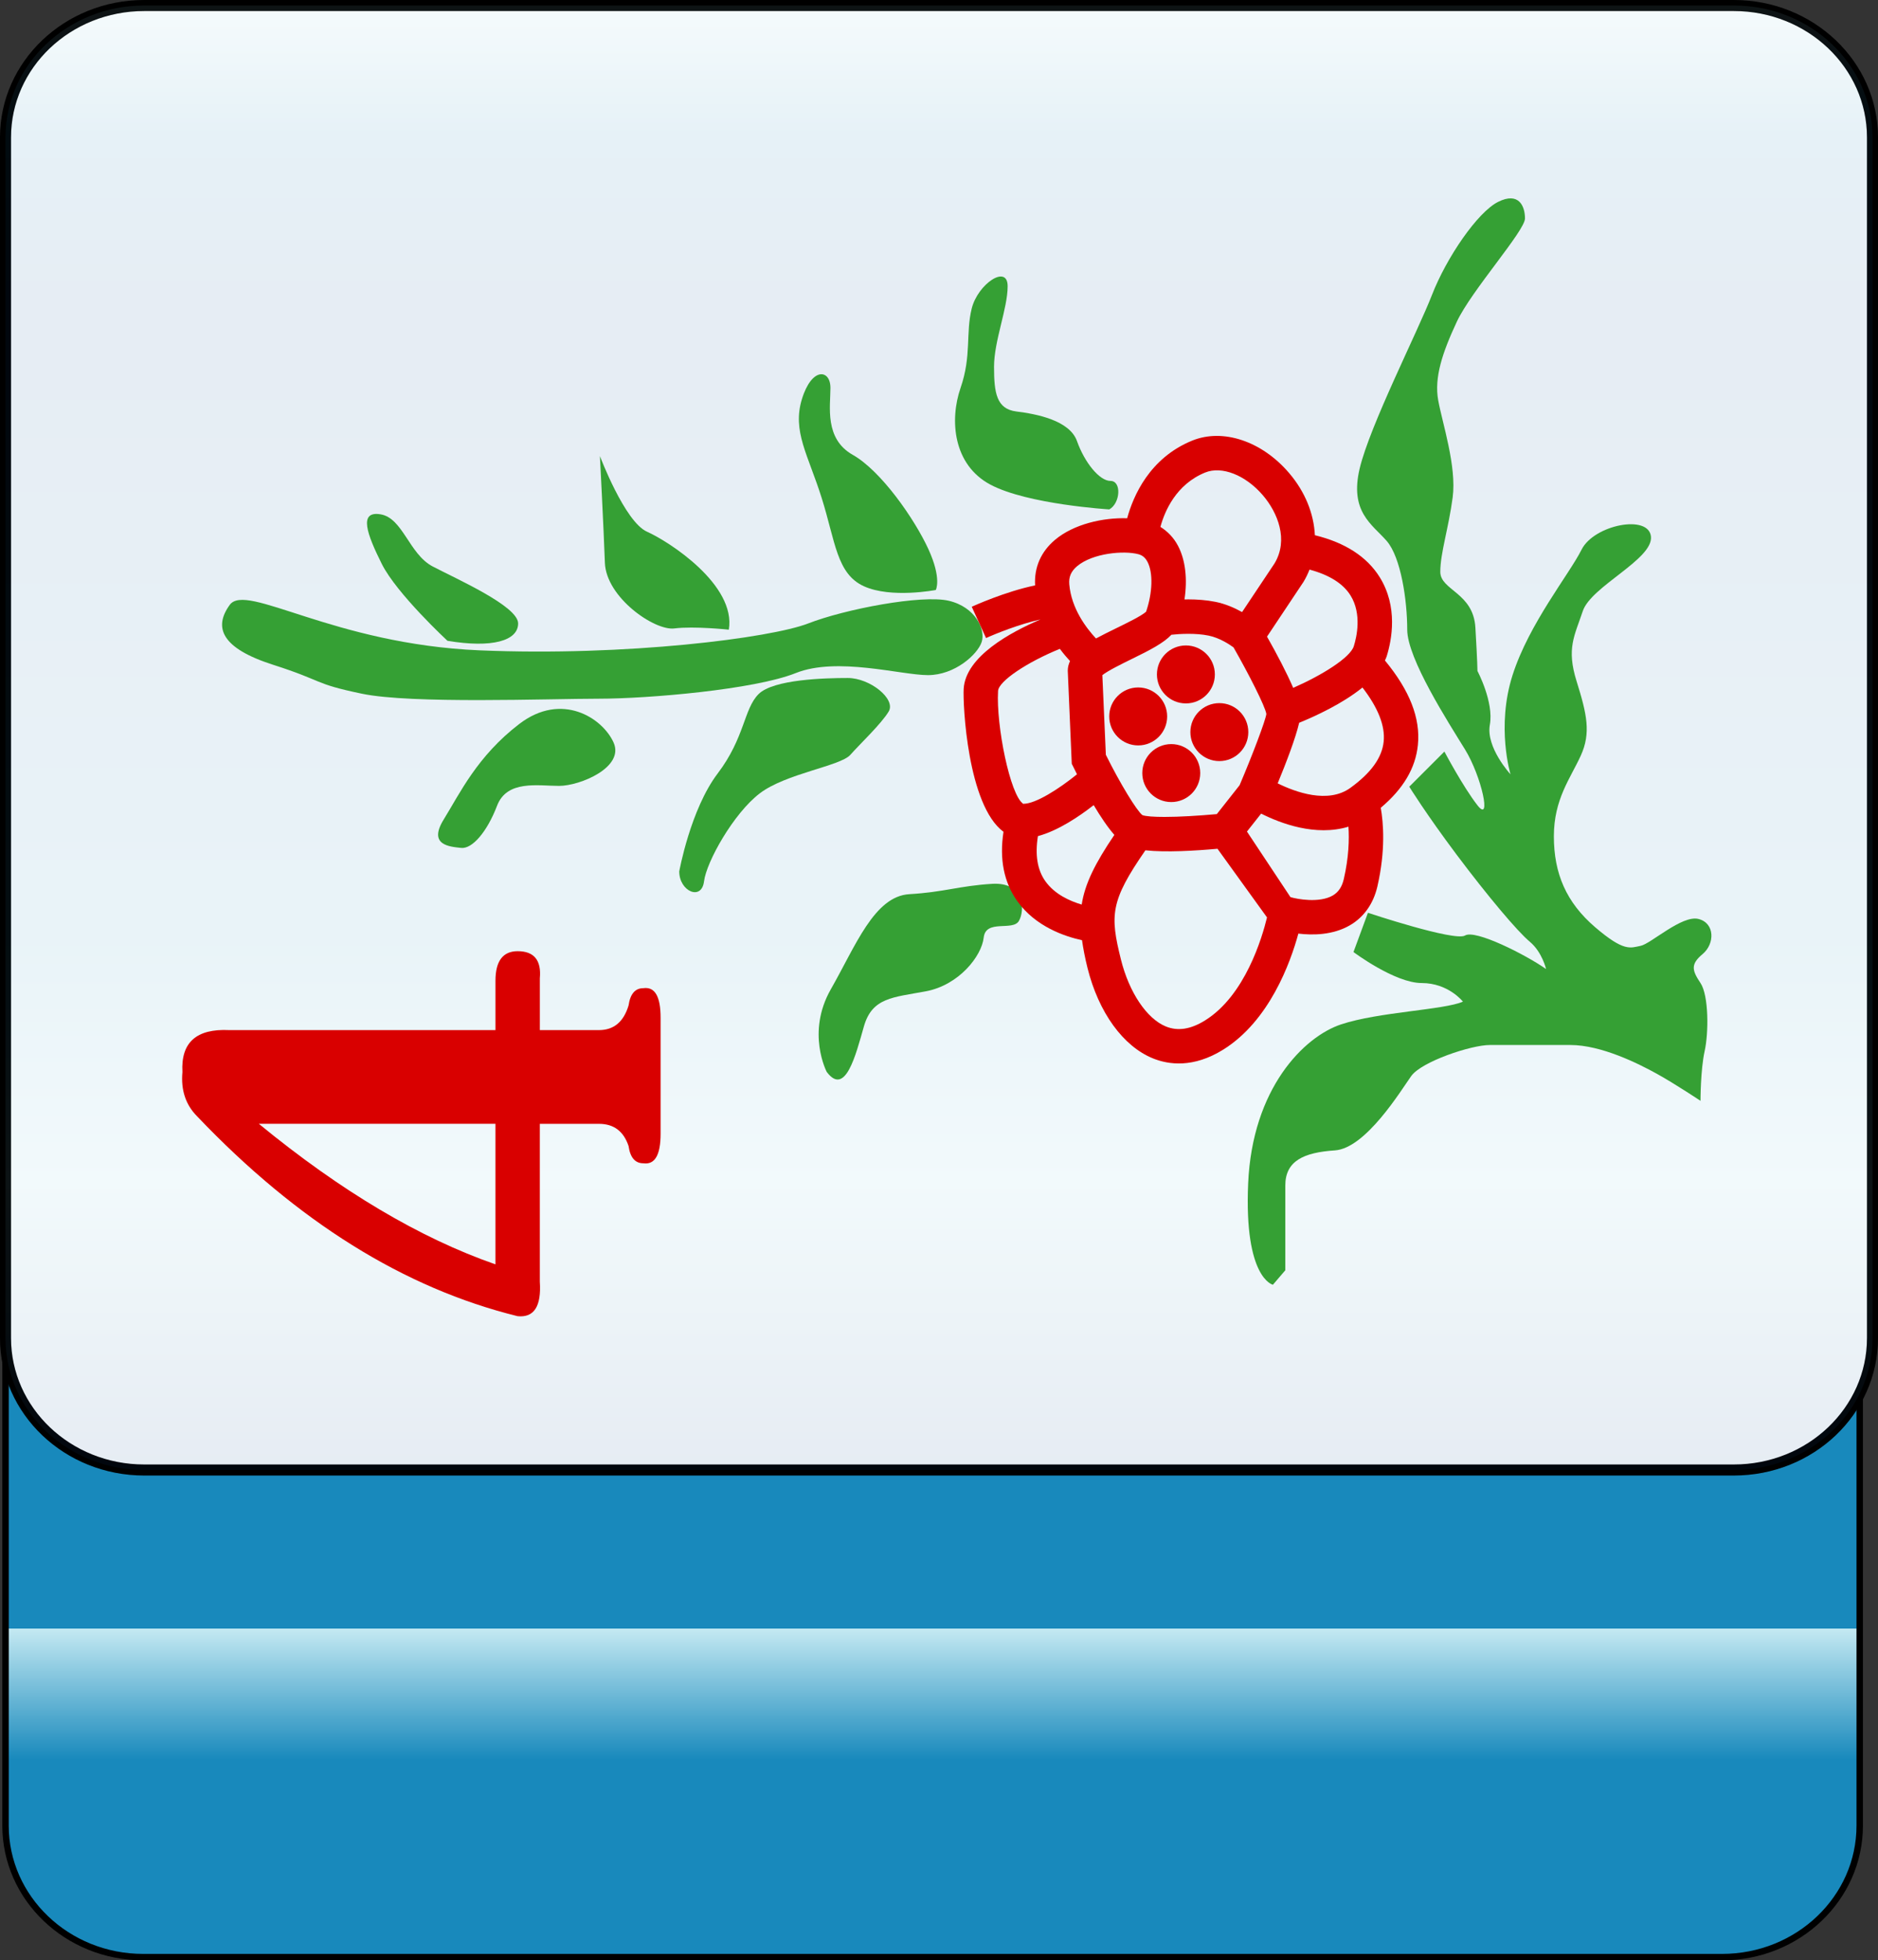 <?xml version="1.0" encoding="utf-8"?>
<!-- Generator: Adobe Illustrator 12.0.0, SVG Export Plug-In . SVG Version: 6.00 Build 51448)  -->
<!DOCTYPE svg PUBLIC "-//W3C//DTD SVG 1.1//EN" "http://www.w3.org/Graphics/SVG/1.1/DTD/svg11.dtd">
<svg  version="1.1"
	 xmlns:x="http://ns.adobe.com/Extensibility/1.0/" xmlns:i="http://ns.adobe.com/AdobeIllustrator/10.0/" xmlns:graph="http://ns.adobe.com/Graphs/1.0/" i:viewOrigin="-0.3208 113.645" i:rulerOrigin="0 0" i:pageBounds="0 113 108 0"
	 xmlns="http://www.w3.org/2000/svg" xmlns:xlink="http://www.w3.org/1999/xlink" xmlns:a="http://ns.adobe.com/AdobeSVGViewerExtensions/3.0/"
	 width="109.1" height="113.832" viewBox="0 0 109.1 113.832" overflow="visible" enable-background="new 0 0 109.1 113.832"
	 xml:space="preserve">
<rect x="0" y="0" width="109.1" height="113.832" fill="#333333" stroke="none"/>
<g id="图层_1" i:knockout="Off" i:layer="yes" i:dimmedPercent="50" i:rgbTrio="#4F008000FFFF">
	
		<linearGradient id="XMLID_3_" gradientUnits="userSpaceOnUse" x1="935.753" y1="32.644" x2="1020.547" y2="32.644" gradientTransform="matrix(0 -1 -1 0 86.823 1049.399)">
		<stop  offset="0.135" style="stop-color:#1889BC"/>
		<stop  offset="0.225" style="stop-color:#C4E9F2"/>
		<a:midPointStop  offset="0.135" style="stop-color:#1889BC"/>
		<a:midPointStop  offset="0.5" style="stop-color:#1889BC"/>
		<a:midPointStop  offset="0.225" style="stop-color:#C4E9F2"/>
	</linearGradient>
	<path fill="url(#XMLID_3_)" stroke="#000000" stroke-width="0.374" d="M100.038,28.852c4.418,0,8,3.42,8,7.638v69.518
		c0,4.218-3.582,7.638-8,7.638H8.321c-4.418,0-8-3.42-8-7.638V36.49c0-4.218,3.582-7.638,8-7.638H100.038z"/>
	<path fill="#FFFFFF" stroke="#000000" stroke-width="0.641" d="M8.377,85.36c-4.449,0-8.057-3.43-8.057-7.66V7.98
		c0-4.23,3.607-7.659,8.057-7.659h92.348c4.447,0,8.055,3.429,8.055,7.659V77.7c0,4.23-3.606,7.66-8.055,7.66H8.377z"/>
	
		<linearGradient id="XMLID_4_" gradientUnits="userSpaceOnUse" x1="-229.588" y1="367.907" x2="-144.549" y2="367.907" gradientTransform="matrix(0 1 1 0 -313.357 229.909)">
		<stop  offset="0" style="stop-color:#A3DDEA"/>
		<stop  offset="0.09" style="stop-color:#0678B3"/>
		<stop  offset="0.213" style="stop-color:#094C91"/>
		<stop  offset="0.64" style="stop-color:#2890C0"/>
		<stop  offset="0.803" style="stop-color:#82D0E3"/>
		<stop  offset="1" style="stop-color:#09468C"/>
		<a:midPointStop  offset="0" style="stop-color:#A3DDEA"/>
		<a:midPointStop  offset="0.5" style="stop-color:#A3DDEA"/>
		<a:midPointStop  offset="0.09" style="stop-color:#0678B3"/>
		<a:midPointStop  offset="0.5" style="stop-color:#0678B3"/>
		<a:midPointStop  offset="0.213" style="stop-color:#094C91"/>
		<a:midPointStop  offset="0.5" style="stop-color:#094C91"/>
		<a:midPointStop  offset="0.64" style="stop-color:#2890C0"/>
		<a:midPointStop  offset="0.5" style="stop-color:#2890C0"/>
		<a:midPointStop  offset="0.803" style="stop-color:#82D0E3"/>
		<a:midPointStop  offset="0.5" style="stop-color:#82D0E3"/>
		<a:midPointStop  offset="1" style="stop-color:#09468C"/>
	</linearGradient>
	
		<path i:isolated="yes" i:knockout="Off" opacity="0.1" fill="url(#XMLID_4_)" stroke="#000000" stroke-width="0.641" enable-background="new    " d="
		M8.377,85.36c-4.449,0-8.057-3.43-8.057-7.66V7.98c0-4.23,3.607-7.659,8.057-7.659h92.348c4.449,0,8.055,3.429,8.055,7.659V77.7
		c0,4.23-3.604,7.66-8.055,7.66H8.377z"/>
	<g i:knockout="Off">
		<path fill="#35A034" d="M15.868,38.603c-3-0.959-3.48-2.16-2.521-3.48s6,2.281,14.521,2.641c8.52,0.359,16.92-0.721,19.08-1.561
			c2.16-0.84,6.6-1.68,8.16-1.32c1.562,0.361,2.16,1.682,1.92,2.4c-0.24,0.721-1.561,1.92-3.121,1.92s-5.279-1.08-7.68-0.119
			c-2.4,0.959-8.568,1.488-11.447,1.488c-2.881,0-10.873,0.311-13.752-0.289C18.147,39.683,18.868,39.564,15.868,38.603z"/>
		<path fill="#35A034" d="M25.995,37.21c0,0-2.951-2.734-3.815-4.463c-0.864-1.729-1.368-3.096-0.071-2.881
			c1.295,0.217,1.655,2.305,3.023,3.025c1.367,0.719,4.968,2.303,4.968,3.311C30.1,37.21,28.588,37.644,25.995,37.21z"/>
		<path fill="#35A034" d="M25.78,47.58c0.936-1.512,1.943-3.672,4.392-5.545c2.448-1.871,4.823-0.359,5.472,1.08
			s-1.943,2.52-3.168,2.52c-1.224,0-3.023-0.359-3.6,1.152c-0.577,1.511-1.44,2.52-2.088,2.449
			C26.14,49.164,24.844,49.091,25.78,47.58z"/>
		<path fill="#35A034" d="M42.34,36.564c0,0-2.017-0.217-3.168-0.072c-1.152,0.143-3.96-1.801-4.032-3.816
			c-0.072-2.015-0.288-6.191-0.288-6.191s1.44,3.814,2.736,4.391S42.772,33.97,42.34,36.564z"/>
		<path fill="#35A034" d="M39.46,50.603c0,0,0.648-3.6,2.232-5.688s1.512-3.744,2.375-4.609c0.864-0.863,3.889-0.936,5.185-0.936
			s2.808,1.225,2.376,1.945c-0.432,0.719-1.656,1.871-2.232,2.52s-3.744,1.08-5.256,2.232c-1.512,1.15-3.096,3.959-3.24,5.111
			C40.756,52.332,39.46,51.755,39.46,50.603z"/>
		<path fill="#35A034" d="M54.364,34.259c0,0-2.592,0.504-4.177-0.217c-1.584-0.719-1.655-2.592-2.448-5.111
			c-0.791-2.52-1.728-3.889-1.151-5.76c0.575-1.873,1.655-1.729,1.655-0.648s-0.359,2.953,1.297,3.889
			c1.656,0.936,3.6,3.744,4.392,5.471C54.724,33.611,54.364,34.259,54.364,34.259z"/>
		<path fill="#35A034" d="M64.444,29.58c0,0-4.752-0.289-6.912-1.441c-2.16-1.15-2.377-3.742-1.729-5.615
			c0.647-1.871,0.289-3.168,0.647-4.607c0.359-1.439,2.088-2.592,2.088-1.297c0,1.297-0.791,3.168-0.791,4.68
			c0,1.514,0.144,2.449,1.296,2.594c1.151,0.143,3.096,0.504,3.526,1.727c0.435,1.225,1.297,2.305,1.945,2.305
			C65.163,27.926,65.092,29.218,64.444,29.58z"/>
		<path fill="#35A034" d="M48.028,62.244c0,0-1.201-2.28,0.239-4.801c1.44-2.52,2.521-5.4,4.56-5.52c2.041-0.121,2.879-0.48,4.8-0.6
			c1.92-0.121,1.92,1.559,1.561,2.16c-0.359,0.6-1.92-0.121-2.041,0.959c-0.119,1.08-1.439,2.76-3.359,3.121
			c-1.92,0.359-3.12,0.359-3.601,2.039C49.708,61.283,49.108,63.683,48.028,62.244z"/>
		<path fill="#35A034" d="M73.948,74.603c0,0-1.68-0.359-1.438-5.881c0.239-5.521,3.239-8.521,5.399-9.238
			c2.158-0.721,6-0.841,7.078-1.321c0,0-0.84-1.08-2.397-1.08c-1.562,0-3.961-1.8-3.961-1.8l0.84-2.279c0,0,5.041,1.679,5.641,1.319
			c0.601-0.361,3.508,1.107,4.707,1.947c0,0-0.225-0.984-0.943-1.584c-0.721-0.6-2.442-2.645-4.243-5.043
			c-1.8-2.4-2.761-3.961-2.761-3.961l2.041-2.039c0,0,1.078,2.039,1.92,3.119c0.841,1.08,0.238-1.68-0.721-3.24
			c-0.961-1.561-3.359-5.279-3.359-6.959c0-1.682-0.36-4.201-1.2-5.16c-0.84-0.96-2.16-1.681-1.562-4.2
			c0.603-2.52,3.361-7.92,4.201-10.08s2.641-4.799,3.84-5.4c1.199-0.6,1.562,0.24,1.562,0.961c0,0.721-3.121,4.199-3.961,6
			c-0.841,1.801-1.32,3.24-1.08,4.561c0.239,1.321,1.08,3.839,0.84,5.638c-0.24,1.801-0.719,3.24-0.719,4.32s1.92,1.201,2.039,3.24
			c0.12,2.041,0.12,2.52,0.12,2.52s0.959,1.801,0.72,3.121c-0.24,1.32,1.2,2.879,1.2,2.879s-0.84-2.76,0.119-5.76
			c0.961-3,3.289-5.848,4.009-7.287c0.721-1.441,3.911-2.072,4.032-0.752c0.119,1.32-3.479,2.879-3.961,4.32
			c-0.479,1.439-0.961,2.16-0.358,4.08c0.6,1.92,0.84,3,0.239,4.318c-0.602,1.32-1.561,2.521-1.561,4.682
			c0,2.158,0.719,3.84,2.4,5.279c1.68,1.439,2.038,1.199,2.639,1.08c0.602-0.121,2.399-1.801,3.361-1.561
			c0.959,0.24,0.959,1.439,0.239,2.041c-0.721,0.6-0.602,0.959-0.121,1.68c0.48,0.719,0.48,2.879,0.24,3.959
			c-0.24,1.079-0.24,2.881-0.24,2.881s-1.438-0.961-2.52-1.562c-1.081-0.6-3.24-1.68-5.041-1.68c-1.799,0-3.6,0-4.68,0
			s-3.959,0.961-4.562,1.801c-0.6,0.84-2.639,4.2-4.438,4.319c-1.8,0.121-2.879,0.602-2.879,2.041c0,1.438,0,4.92,0,4.92
			L73.948,74.603z"/>
	</g>
	<g i:knockout="Off">
		<path fill="#D90000" d="M69.26,25.585c-2.479,1.01-3.426,3.215-3.779,4.51c-1.402-0.047-3.104,0.34-4.186,1.248
			c-0.828,0.695-1.222,1.611-1.162,2.65c-1.742,0.359-3.586,1.197-3.681,1.24l0.832,1.818c0.541-0.248,1.947-0.814,3.162-1.08
			c-1.729,0.734-4.354,2.148-4.463,4.031c-0.053,0.879,0.221,6.756,2.314,8.299c-0.244,1.578,0.02,2.932,0.801,4.027
			c1.057,1.482,2.771,2.055,3.76,2.268c0.072,0.494,0.17,1.012,0.318,1.607c0.646,2.588,2.067,4.553,3.805,5.256
			c0.898,0.364,2.338,0.573,4.076-0.507c2.688-1.67,3.912-5.059,4.369-6.74c0.83,0.1,1.998,0.094,2.994-0.482
			c0.812-0.471,1.362-1.248,1.596-2.248c0.486-2.112,0.35-3.712,0.197-4.575c1.312-1.104,2.021-2.303,2.157-3.646
			c0.158-1.555-0.475-3.166-1.914-4.908c0.035-0.078,0.074-0.154,0.099-0.234c0.307-0.982,0.662-2.884-0.398-4.596
			c-0.742-1.194-2.012-2.015-3.771-2.444c-0.06-1.248-0.562-2.52-1.506-3.621C73.299,25.613,71.042,24.861,69.26,25.585z
			 M66.131,32.181c0.239,0.064,0.403,0.201,0.53,0.443c0.334,0.631,0.298,1.789-0.08,2.896c-0.252,0.238-1.166,0.684-1.729,0.957
			c-0.43,0.211-0.826,0.404-1.182,0.598c-0.562-0.602-1.429-1.732-1.552-3.148c-0.037-0.43,0.105-0.754,0.459-1.053
			C63.487,32.115,65.288,31.957,66.131,32.181z M73.567,41.458c-0.041,0.367-0.826,2.432-1.555,4.139
			c-0.127,0.162-0.965,1.223-1.322,1.676c-1.051,0.096-2.18,0.164-3.037,0.164c-0.619,0-1.094-0.033-1.285-0.104
			c-0.315-0.229-1.309-1.852-2.125-3.504c-0.016-0.363-0.182-4.174-0.203-4.625c0.314-0.252,1.15-0.664,1.689-0.928
			c1.115-0.541,1.875-0.945,2.324-1.418c0.252-0.027,0.59-0.053,0.983-0.053c0.382,0,0.798,0.025,1.181,0.104
			c0.629,0.129,1.198,0.504,1.444,0.684C72.543,39.138,73.497,41.011,73.567,41.458z M59.401,46.677
			c0.012,0.002,0.029-0.004,0.041-0.004c-0.758-0.488-1.58-4.551-1.461-6.553c0.033-0.568,1.697-1.676,3.59-2.443
			c0.207,0.279,0.404,0.508,0.59,0.709c-0.078,0.172-0.131,0.354-0.131,0.557l0.232,5.408l0.09,0.178
			c0.063,0.133,0.141,0.283,0.215,0.432c-1.02,0.828-2.406,1.727-3.125,1.713c0.01,0.006,0.019,0.016,0.025,0.02
			C59.461,46.691,59.436,46.679,59.401,46.677z M60.723,51.162c-0.469-0.662-0.598-1.547-0.426-2.611
			c1.166-0.311,2.396-1.139,3.239-1.799c0.388,0.652,0.8,1.271,1.201,1.729c-1.117,1.648-1.711,2.838-1.897,4.045
			C62.159,52.326,61.27,51.935,60.723,51.162z M63.78,52.726h0.004H63.78z M70.004,59.255c-0.834,0.518-1.578,0.633-2.271,0.352
			c-1.109-0.449-2.137-1.975-2.613-3.887c-0.646-2.586-0.614-3.404,1.42-6.344c1.187,0.129,2.894,0.027,4.188-0.09l2.877,3.986
			C73.327,54.425,72.34,57.806,70.004,59.255z M78.069,51.035c-0.106,0.465-0.313,0.771-0.647,0.967
			c-0.775,0.447-2.064,0.211-2.455,0.092l-2.527-3.807l0.824-1.043c1.121,0.566,3.162,1.342,5.072,0.76
			C78.385,48.734,78.36,49.771,78.069,51.035z M80.383,43.061c-0.095,0.932-0.726,1.812-1.931,2.687
			c-1.303,0.947-3.205,0.244-4.227-0.26c0.498-1.205,1.043-2.631,1.248-3.518c0.912-0.371,2.498-1.094,3.678-2.047
			C80.057,41.097,80.477,42.151,80.383,43.061z M78.459,34.58c0.666,1.074,0.354,2.416,0.188,2.945
			c-0.207,0.662-1.844,1.684-3.52,2.418c-0.382-0.889-0.957-1.977-1.521-2.975l2.121-3.182c0.139-0.23,0.252-0.469,0.348-0.711
			C77.215,33.382,78.024,33.88,78.459,34.58z M73.364,28.759c0.867,1.014,1.502,2.584,0.679,3.957
			c0.018-0.027-1.16,1.738-1.886,2.826c-0.418-0.232-0.944-0.471-1.539-0.592c-0.528-0.107-1.086-0.145-1.586-0.145
			c-0.076,0-0.147,0.002-0.221,0.004c0.18-1.184,0.059-2.291-0.379-3.119c-0.248-0.471-0.601-0.832-1.019-1.094
			c0.248-0.91,0.906-2.469,2.601-3.158C70.981,27.044,72.358,27.587,73.364,28.759z"/>
		<g i:knockout="Off">
			<circle fill="#D90000" cx="68.043" cy="44.891" r="1.683"/>
			<circle fill="#D90000" cx="70.836" cy="42.512" r="1.683"/>
			<circle fill="#D90000" cx="66.122" cy="41.602" r="1.683"/>
			<circle fill="#D90000" cx="68.893" cy="39.163" r="1.683"/>
		</g>
	</g>
	<g i:knockout="Off">
		<path fill="#D90000" d="M34.797,59.816c0.859,0,1.432-0.477,1.719-1.432c0.096-0.668,0.381-1.002,0.858-1.002
			c0.669-0.096,1.003,0.477,1.003,1.719v6.729c0,1.242-0.334,1.814-1.003,1.72c-0.478,0-0.763-0.334-0.858-1.002
			c-0.287-0.859-0.859-1.289-1.719-1.289H31.36v9.164c0.096,1.432-0.334,2.101-1.289,2.005c-6.587-1.622-12.791-5.489-18.614-11.6
			c-0.668-0.668-0.955-1.526-0.859-2.576c-0.096-1.719,0.812-2.529,2.721-2.436h15.465v-2.863c0-1.146,0.43-1.719,1.288-1.719
			c0.955,0,1.385,0.525,1.289,1.576v3.006H34.797z M15.037,65.257c4.773,3.914,9.355,6.635,13.746,8.162v-8.162H15.037z"/>
	</g>
</g>
</svg>
